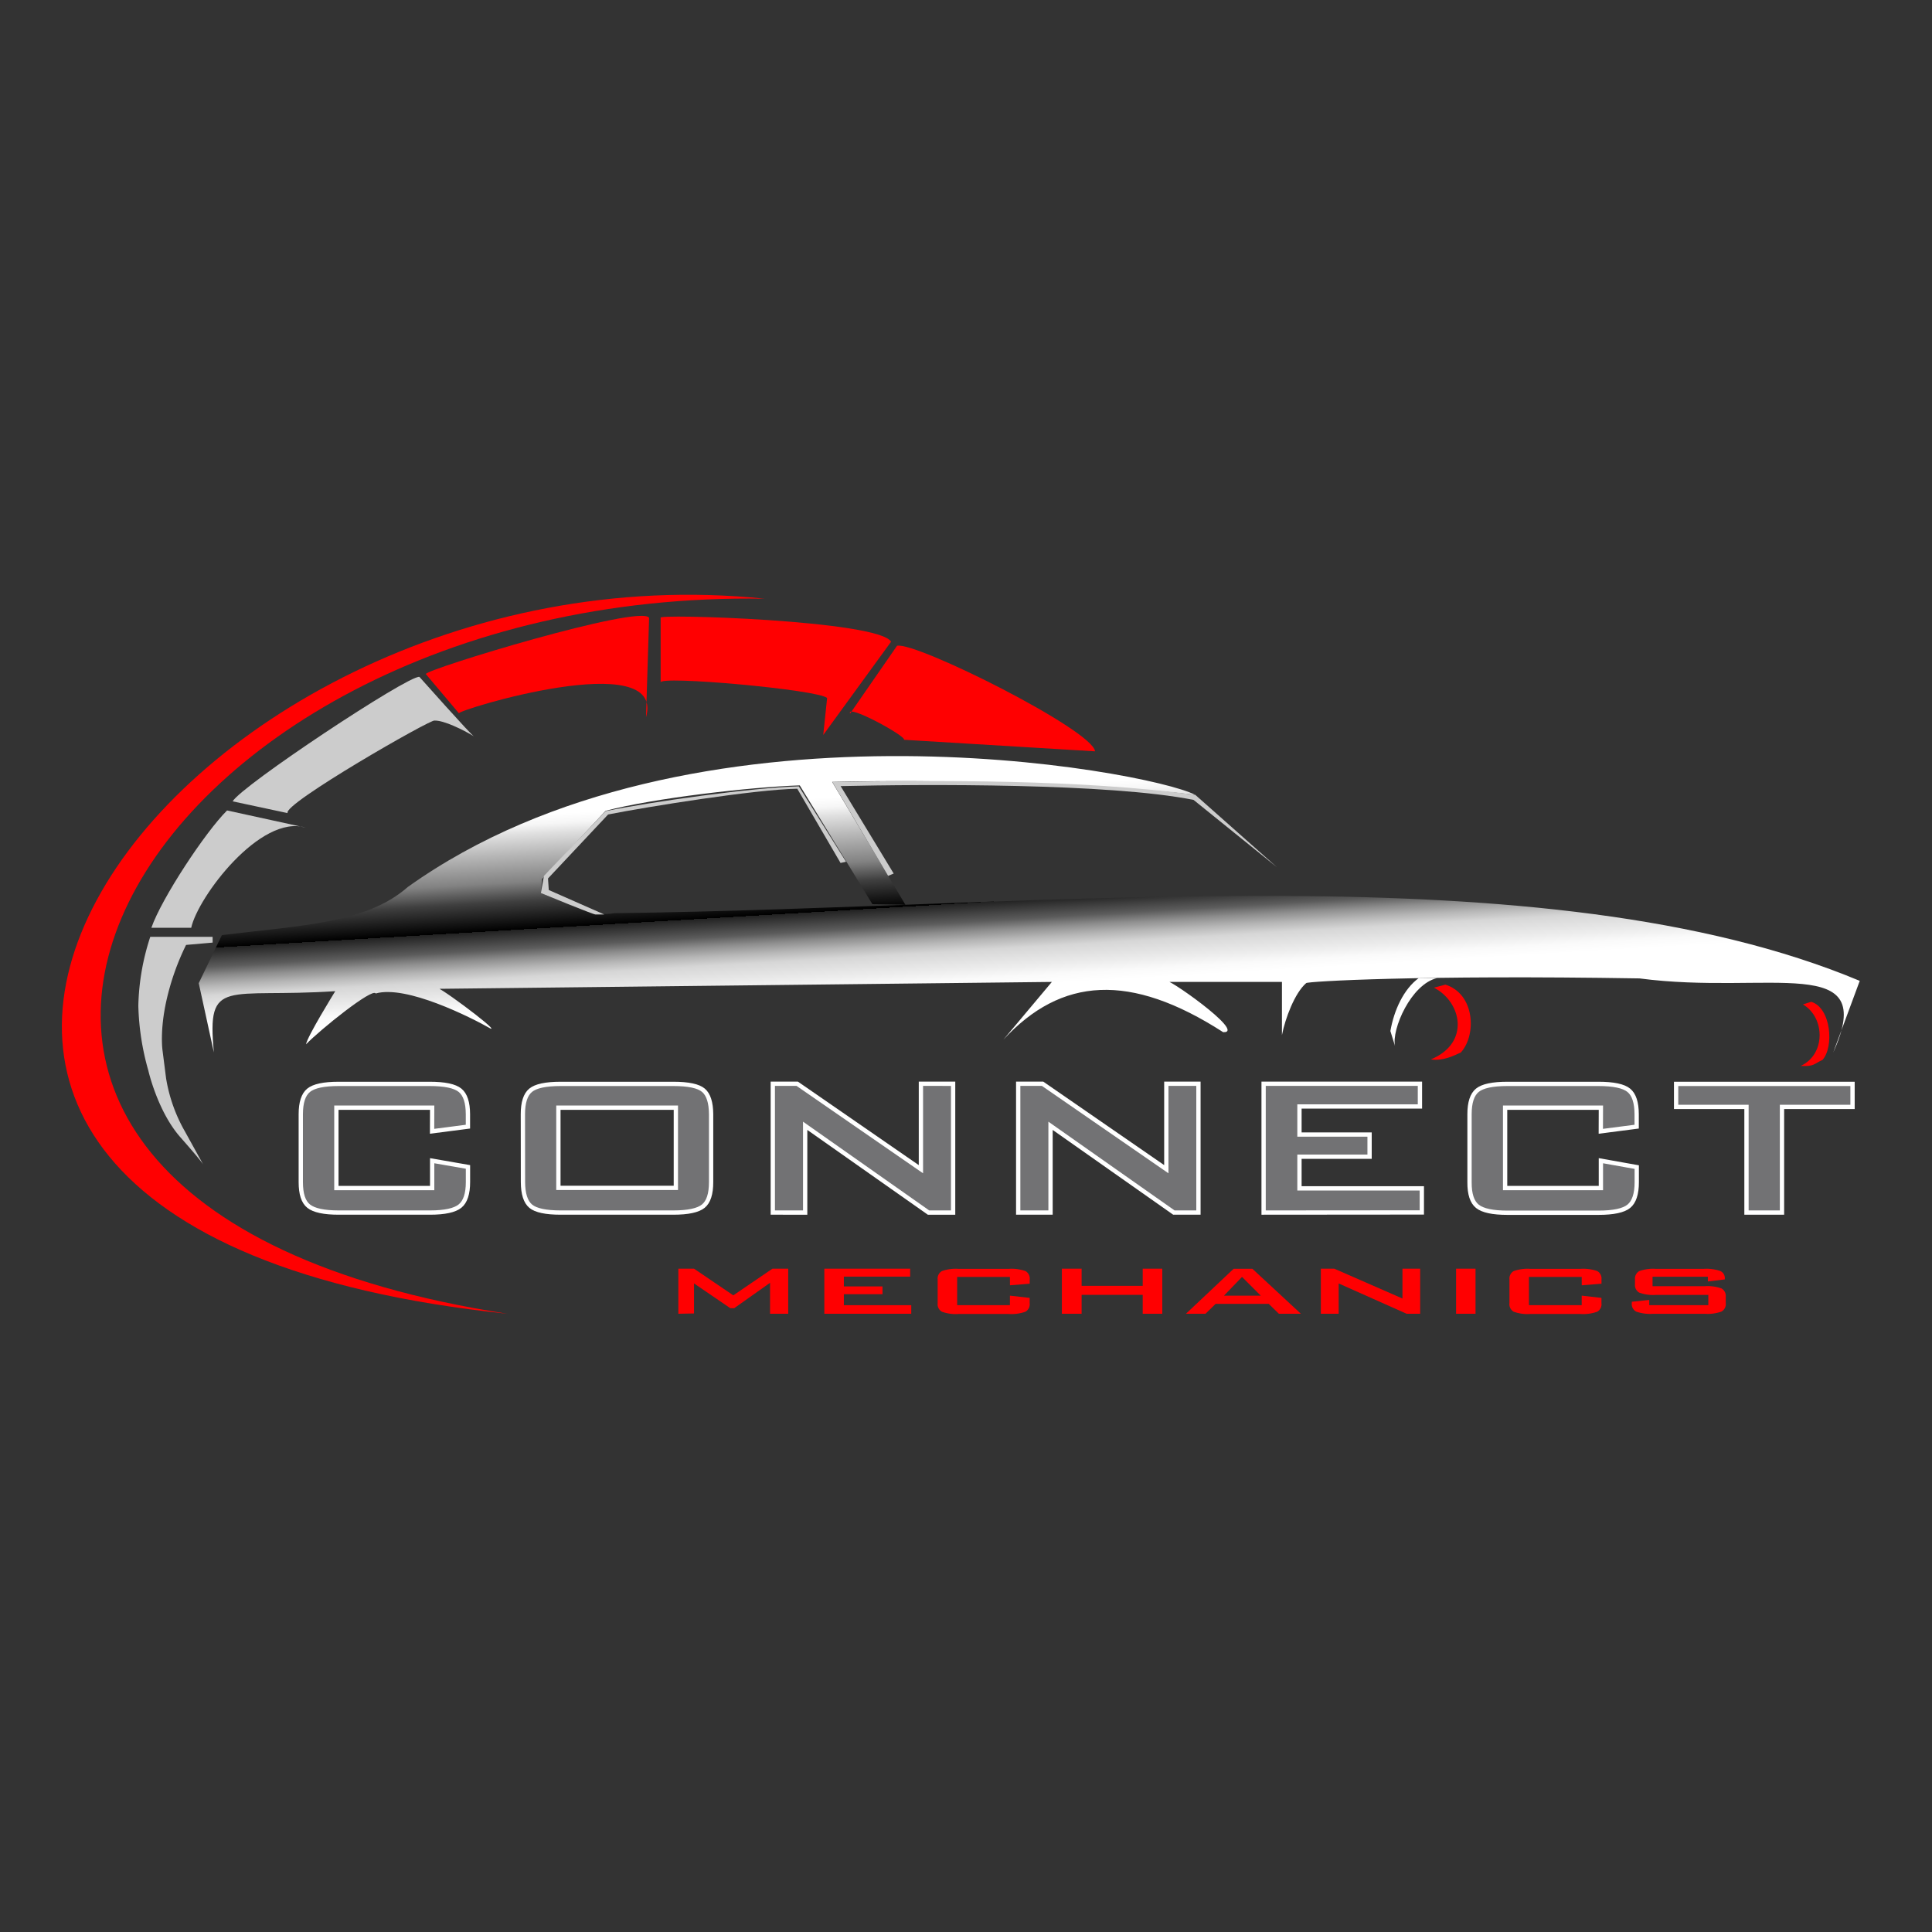 <svg id="Layer_1" data-name="Layer 1" xmlns="http://www.w3.org/2000/svg" xmlns:xlink="http://www.w3.org/1999/xlink" viewBox="0 0 450 450"><rect x="0" y="0" width="450" height="450" fill="#333333" stroke="none"/><defs><style>.cls-1{fill:#ff0001;}.cls-2{fill:#727274;stroke:#fff;stroke-miterlimit:10;}.cls-3{fill:url(#Gradiente_sem_nome_2);}.cls-4{fill:#ccc;}.cls-5{fill:#fff;}</style><linearGradient id="Gradiente_sem_nome_2" x1="246.29" y1="339.53" x2="233.24" y2="119.22" gradientUnits="userSpaceOnUse"><stop offset="0.5" stop-color="#fff"/><stop offset="0.51" stop-color="#fafafa"/><stop offset="0.52" stop-color="#ededed"/><stop offset="0.54" stop-color="#d6d6d6"/><stop offset="0.55" stop-color="#b6b6b6"/><stop offset="0.56" stop-color="#8e8e8e"/><stop offset="0.57" stop-color="#5c5c5c"/><stop offset="0.59" stop-color="#222"/><stop offset="0.59"/><stop offset="0.62" stop-color="#3f3f3f"/><stop offset="0.64" stop-color="#828282"/><stop offset="0.67" stop-color="#b8b8b8"/><stop offset="0.69" stop-color="#dfdfdf"/><stop offset="0.7" stop-color="#f6f6f6"/><stop offset="0.71" stop-color="#fff"/></linearGradient></defs><title>Prancheta 11ldpi</title><path class="cls-1" d="M158,306V295.5h3.65l9.15,6.21,9.12-6.21h3.67V306h-4.23v-7.21L171,304.71h-.89l-8.46-5.78v7Z"/><path class="cls-1" d="M192,306V295.5H212v1.85H196.55v2.28h9v1.81h-9V304h15.7v2Z"/><path class="cls-1" d="M235.23,297.42H222.94V304h12.29v-2.22l4.6.52v1.23a2,2,0,0,1-1,2,9.67,9.67,0,0,1-3.89.52H223.24a9.48,9.48,0,0,1-3.84-.52,2,2,0,0,1-1-2V298a2,2,0,0,1,1-1.95,9.67,9.67,0,0,1,3.85-.51h11.69a9.86,9.86,0,0,1,3.9.51,2,2,0,0,1,1,1.95v1l-4.6.37Z"/><path class="cls-1" d="M247.33,306V295.5h4.6v4h14.23v-4h4.56V306h-4.56v-4.41H251.93V306Z"/><path class="cls-1" d="M276.23,306l11.1-10.47h4.38L303,306h-5.12l-2.36-2.3H283.14l-2.36,2.3Zm8.85-4.21h8.58l-4.37-4.37Z"/><path class="cls-1" d="M307.65,306V295.5h3.13l15.88,6.95V295.5h4.12V306h-3.15l-15.83-7.06V306Z"/><path class="cls-1" d="M339.15,306V295.5h4.53V306Z"/><path class="cls-1" d="M368.41,297.42H356.12V304h12.29v-2.22l4.6.52v1.23a2,2,0,0,1-1,2,9.67,9.67,0,0,1-3.89.52H356.42a9.48,9.48,0,0,1-3.84-.52,2,2,0,0,1-1-2V298a2,2,0,0,1,1-1.95,9.67,9.67,0,0,1,3.85-.51h11.69a9.86,9.86,0,0,1,3.9.51,2,2,0,0,1,1,1.95v1l-4.6.37Z"/><path class="cls-1" d="M397.79,297.37H384.91v2.21h12.18a9.64,9.64,0,0,1,3.87.52,2,2,0,0,1,1,1.95v1.44a2,2,0,0,1-1,2,9.5,9.5,0,0,1-3.85.52H385a9.78,9.78,0,0,1-3.92-.52,2,2,0,0,1-1-2v-.29l4.06-.42V304h13.76v-2.39H385.71a9.62,9.62,0,0,1-3.89-.53,2,2,0,0,1-1-1.95V298a2,2,0,0,1,1-1.94,9.67,9.67,0,0,1,3.89-.52h11.1a10,10,0,0,1,3.88.5,1.79,1.79,0,0,1,1.05,1.77V298l-3.95.48Z"/><path class="cls-2" d="M100.66,258H78.35v18.72h22.31v-6.37L109,271.8v3.53c0,2.72-.62,4.59-1.85,5.59s-3.58,1.51-7,1.51H78.9c-3.43,0-5.75-.5-7-1.49s-1.84-2.86-1.84-5.61V259.52q0-4.08,1.82-5.57t7-1.49h21.21q5.25,0,7.07,1.49t1.83,5.57v2.9l-8.35,1.08Z"/><path class="cls-2" d="M121.79,259.52q0-4.08,1.8-5.57t7-1.49h26.26q5.25,0,7,1.49t1.78,5.57v15.81c0,2.75-.6,4.62-1.82,5.61s-3.55,1.49-7,1.49H130.61q-5.22,0-7-1.49t-1.8-5.61Zm8.27,17.16h27.36V258H130.06Z"/><path class="cls-2" d="M180,282.43v-30h5.69l28.81,19.9v-19.9H222v30h-5.73l-28.73-20.21v20.21Z"/><path class="cls-2" d="M237.16,282.43v-30h5.68l28.82,19.9v-19.9h7.48v30h-5.72l-28.73-20.21v20.21Z"/><path class="cls-2" d="M294.32,282.43v-30h36.41v5.29H302.67v6.54H319v5.16H302.67v7.37h28.5v5.61Z"/><path class="cls-2" d="M372.88,258H350.57v18.72h22.31v-6.37l8.35,1.49v3.53c0,2.72-.62,4.59-1.84,5.59s-3.59,1.51-7.06,1.51H351.12q-5.13,0-7-1.49t-1.84-5.61V259.52q0-4.08,1.82-5.57t7-1.49h21.21q5.25,0,7.07,1.49t1.83,5.57v2.9l-8.35,1.08Z"/><path class="cls-2" d="M415.06,257.82v24.61h-8.27V257.82H390.4v-5.36h41.09v5.36Z"/><path class="cls-3" d="M427,245.13c10.63-23.51-14.88-13.25-45.13-17.24-51.07-.84-77.27.69-77.63,1.09-2.68,2.3-4.9,8.27-5.65,12.11V228.71H271.89c-1.4-2,18.75,12,13,11.7-21.65-13.94-37.69-12.85-51.19,1.76L245,228.71l-143.22,1.61c-1.82-2.34,14.33,9.68,12.55,9.29-4.76-2.71-19.75-10.24-26.82-8.21-.74-1.38-12.9,8.4-16.23,11.84.28-1.81,6.58-12,6.81-12.38-25.42,1.69-30-3.42-28.27,14.27L46.29,229l5.39-11.2c18.41-2.26,33.67-2.7,43.3-11.2,65.79-47,172.39-27.15,183.38-21.48-23.44-2.76-61-3.59-84.54-3l17.05,28.59-7.67-.11-16.92-27.67c-11.36.37-34.21,3-45.22,5.92l-14.81,15.89L126,208c9.84,4,12.49,5.48,17.07,4.69,101.71-1.18,217-14.8,290.1,15.77Z"/><path class="cls-1" d="M118.17,306c-195.58-20.39-79.47-181,59.94-166.55C30.16,137-51.27,279.77,118.17,306Z"/><path class="cls-1" d="M210.55,172.31,255.06,175c-.48-4.93-41.67-25.57-46.12-24.59L198,166.21C197,163.77,211.19,171.52,210.55,172.31Z"/><path class="cls-1" d="M191.75,171.19l15.8-21.72c-2.89-5-55.29-6.57-53.67-5.56V159c-.89-1.75,36.91,1.63,38.77,3.59Z"/><path class="cls-1" d="M150.47,167.06l.72-23.15c-1.81-3.3-52.31,12.05-52,13.1l7.72,9.15C106,165.5,155.23,150.45,150.47,167.06Z"/><path class="cls-4" d="M110.39,171.51c-.54-.17-12.71-13.86-12.71-13.86-2.74-.31-41.5,25.41-43.49,29L67,189.39c-1.42-2,33.88-22.23,34.23-21.55C103.32,167.74,107.94,170,110.39,171.51Z"/><path class="cls-4" d="M71.2,192.77l-18.31-4c-5,4.94-15.26,20.48-17.63,27.32h9.28C46.09,208.93,60.66,189.56,71.2,192.77Z"/><path class="cls-4" d="M49.52,218.21H35a54.88,54.88,0,0,0-2.78,16.06,59.92,59.92,0,0,0,2.33,15.08s2.15,9.51,7.45,15.52,5.38,6.46,5.38,6.46l-4.31-7.8a36.9,36.9,0,0,1-4.39-12.39l-.81-6.37s-.72-4.49.9-11.75a58.21,58.21,0,0,1,4.57-12.93l6.19-.54Z"/><path class="cls-1" d="M333.28,246.75c9.26-3.82,7.14-13.42.71-16.7l2.67-.71c6.86,2.14,7.32,11.68,3.61,15.79C338.9,245.75,336.17,247.22,333.28,246.75Z"/><path class="cls-1" d="M419.42,248.27c5.88-2.69,5.69-11.3.52-14.32l1.93-.61c4.64,1.41,5.36,10.52,2.61,13.55C422.57,247.7,422.63,248.47,419.42,248.27Z"/><path class="cls-5" d="M324.93,243.65c-.85-3.85,3.73-14.46,9.82-15.84h-4.3c-3.48,2.55-5.75,7.43-6.6,12.34Z"/><path class="cls-4" d="M206.86,204l-13-21.87c25.38-.4,57.57-.6,84.54,3l19,16.84L278,186.31c-19.62-3.91-62.76-3.66-82.2-3.21l12.36,20.37Z"/><path class="cls-4" d="M138.69,213c-.55,0-12.71-5-12.71-5l.72-4,14.36-15.08c10.61-2.17,34.21-5.48,45-5.76l11,17.56-1.28.28L185.7,183.71c-9.87.17-34.71,4.16-44.06,6l-14,14.9.18,2.69L140.75,213Z"/></svg>